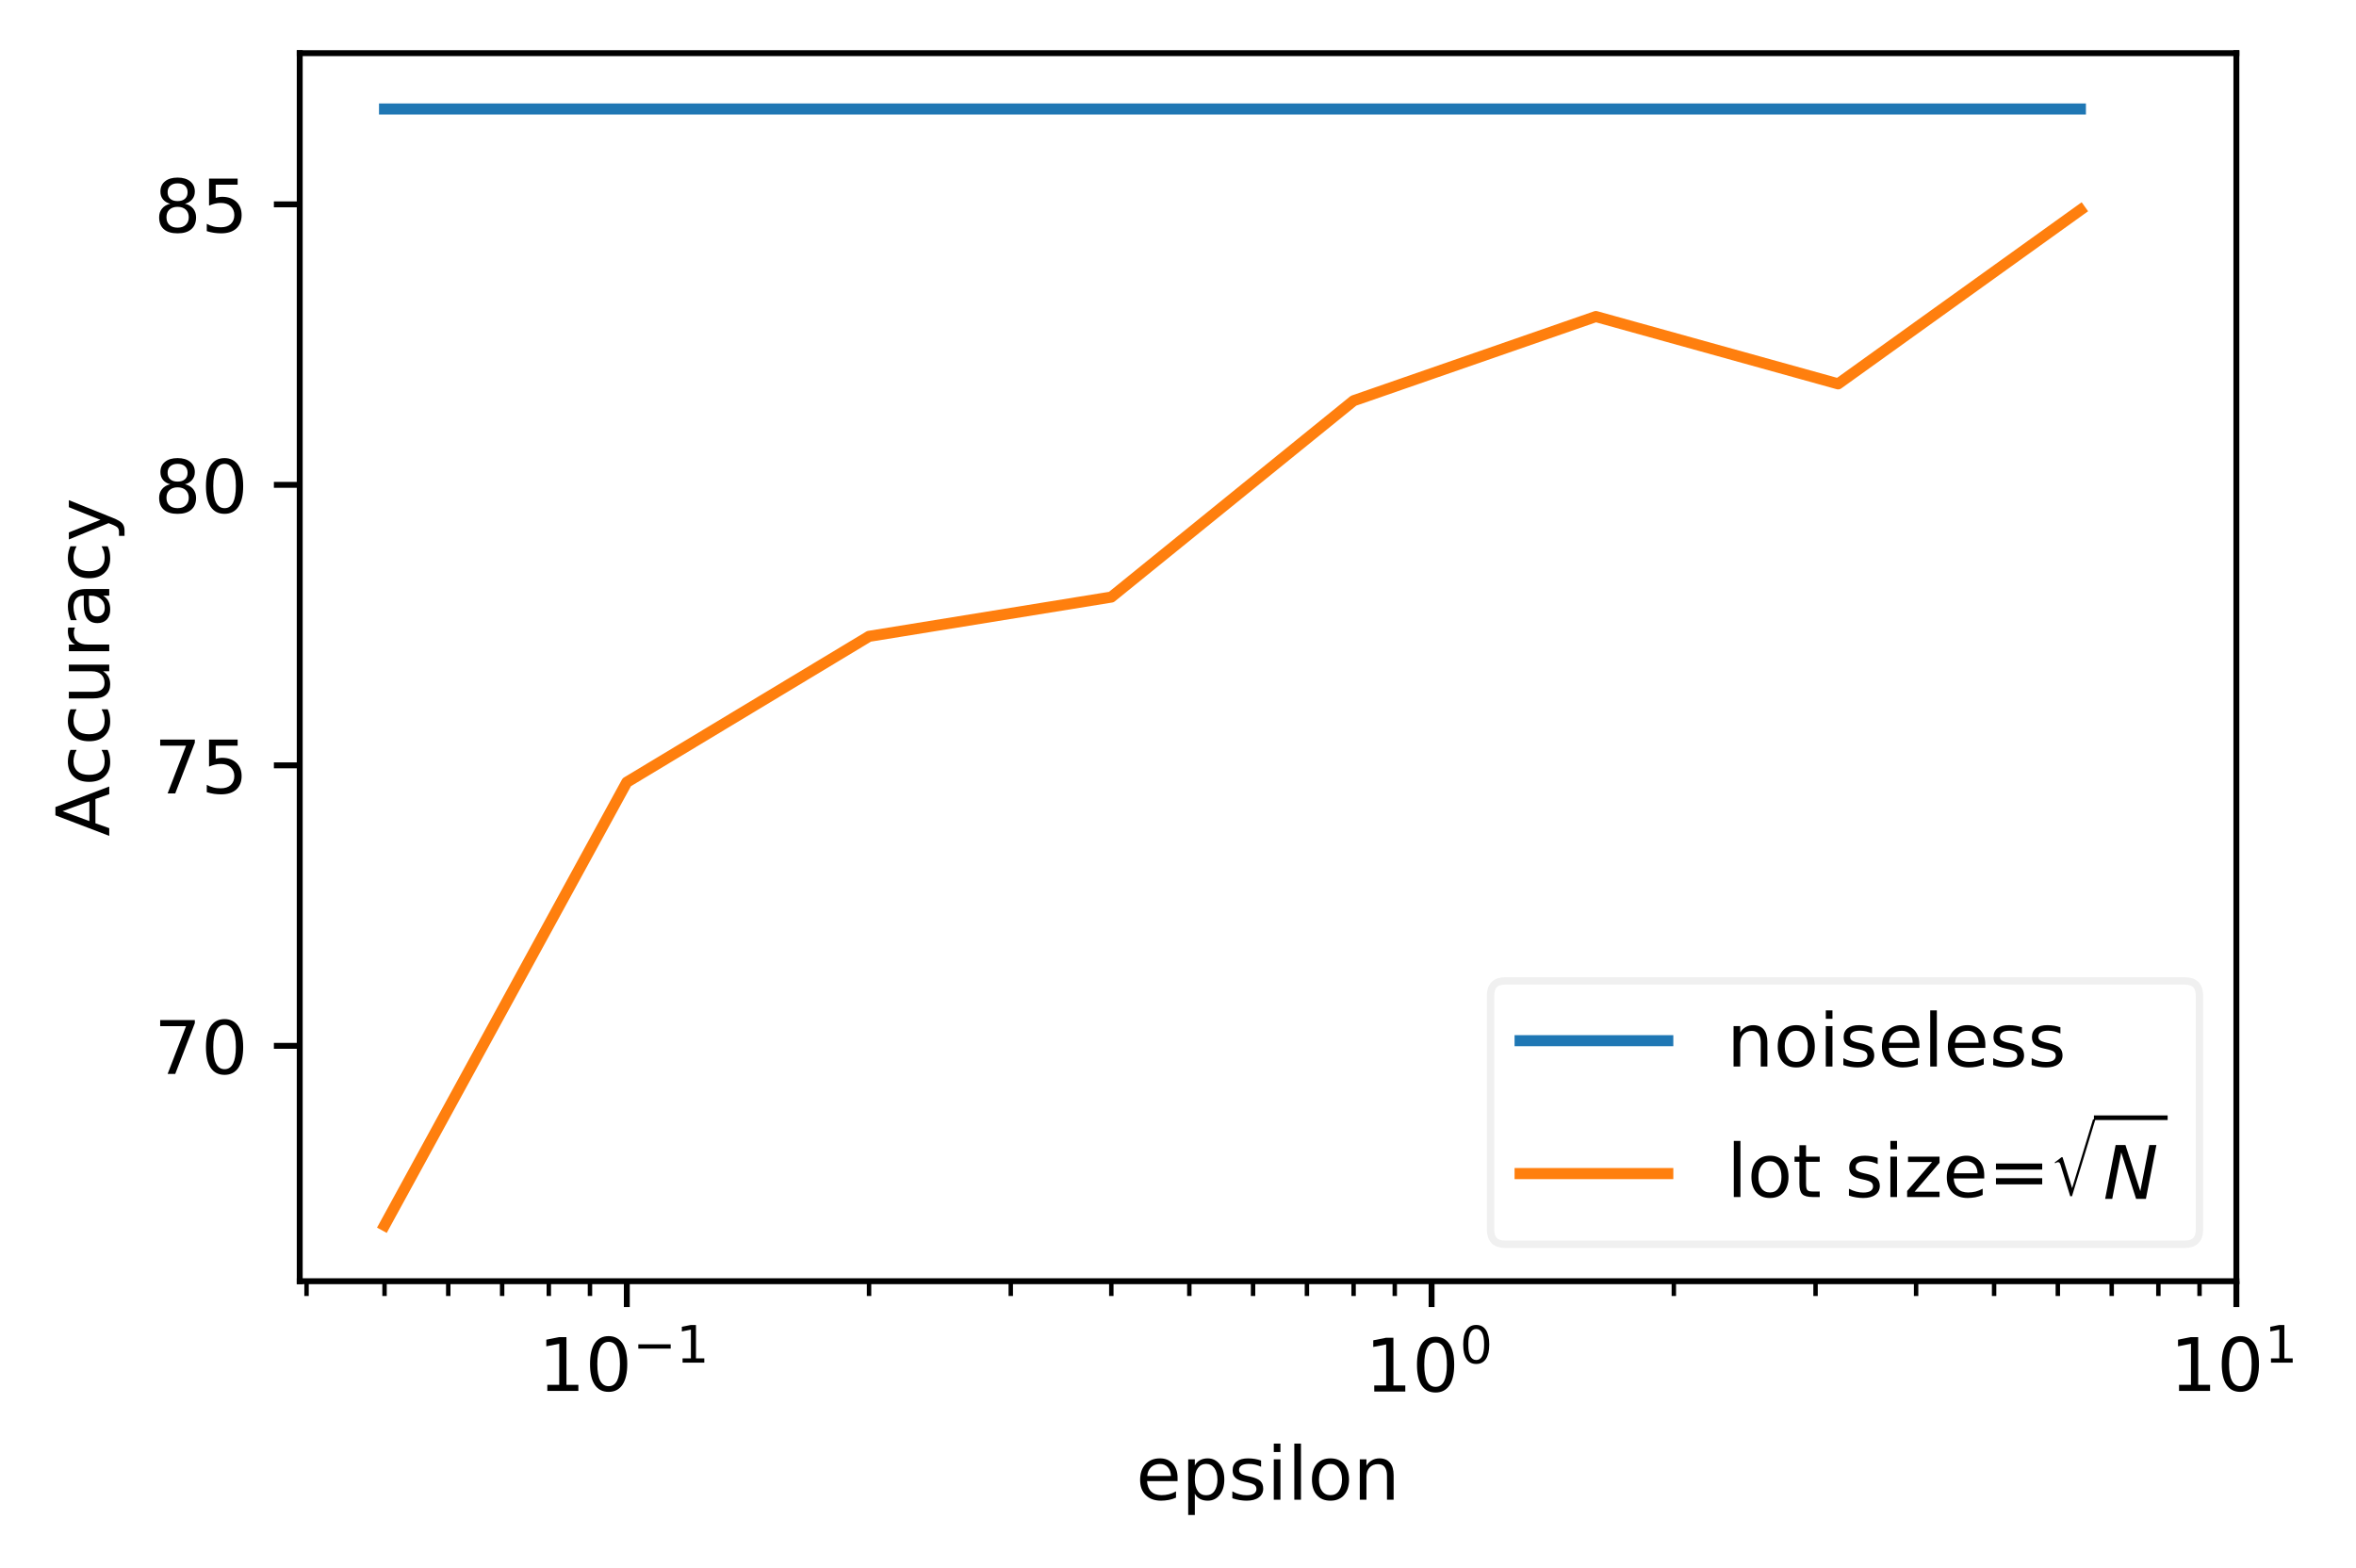 <?xml version="1.0" encoding="UTF-8" standalone="no"?>
<svg
   xmlns:dc="http://purl.org/dc/elements/1.1/"
   xmlns:cc="http://creativecommons.org/ns#"
   xmlns:rdf="http://www.w3.org/1999/02/22-rdf-syntax-ns#"
   xmlns:svg="http://www.w3.org/2000/svg"
   xmlns="http://www.w3.org/2000/svg"
   xmlns:xlink="http://www.w3.org/1999/xlink"
   id="svg332"
   version="1.2"
   viewBox="0 0 319.051 212.392"
   height="212.392pt"
   width="319.051pt">
  <rect x="0" y="0" width="319.051" height="212.392" fill="#333333" stroke="none"/>
  <defs
     id="defs85">
    <g
       id="g77">
      <symbol
         id="glyph0-0"
         overflow="visible">
        <path
           id="path2"
           d="M 1.238 -0.828 L 2.852 -0.828 L 2.852 -6.391 L 1.102 -6.039 L 1.102 -6.941 L 2.84 -7.289 L 3.828 -7.289 L 3.828 -0.828 L 5.441 -0.828 L 5.441 0 L 1.238 0 L 1.238 -0.828 "
           style="stroke:none;" />
      </symbol>
      <symbol
         id="glyph0-1"
         overflow="visible">
        <path
           id="path5"
           d="M 3.18 -6.641 C 2.672 -6.641 2.289 -6.391 2.031 -5.891 C 1.77 -5.391 1.648 -4.641 1.648 -3.641 C 1.648 -2.641 1.77 -1.891 2.031 -1.391 C 2.289 -0.891 2.672 -0.641 3.18 -0.641 C 3.691 -0.641 4.07 -0.891 4.328 -1.391 C 4.578 -1.891 4.711 -2.641 4.711 -3.641 C 4.711 -4.641 4.578 -5.391 4.328 -5.891 C 4.07 -6.391 3.691 -6.641 3.18 -6.641 M 3.18 -7.422 C 3.988 -7.422 4.609 -7.09 5.051 -6.449 C 5.48 -5.801 5.699 -4.859 5.699 -3.641 C 5.699 -2.41 5.48 -1.469 5.051 -0.828 C 4.609 -0.191 3.988 0.129 3.18 0.129 C 2.359 0.129 1.73 -0.191 1.301 -0.828 C 0.871 -1.469 0.66 -2.41 0.66 -3.641 C 0.66 -4.859 0.871 -5.801 1.301 -6.449 C 1.73 -7.09 2.359 -7.422 3.18 -7.422 "
           style="stroke:none;" />
      </symbol>
      <symbol
         id="glyph0-2"
         overflow="visible">
        <path
           id="path8"
           d="M 5.621 -2.961 L 5.621 -2.52 L 1.488 -2.52 C 1.531 -1.898 1.711 -1.422 2.051 -1.102 C 2.379 -0.781 2.84 -0.621 3.441 -0.621 C 3.781 -0.621 4.121 -0.66 4.441 -0.738 C 4.762 -0.82 5.09 -0.949 5.41 -1.129 L 5.41 -0.281 C 5.09 -0.141 4.762 -0.031 4.422 0.031 C 4.078 0.09 3.73 0.129 3.391 0.129 C 2.512 0.129 1.82 -0.121 1.309 -0.621 C 0.801 -1.121 0.551 -1.809 0.551 -2.68 C 0.551 -3.57 0.789 -4.281 1.27 -4.809 C 1.75 -5.328 2.41 -5.602 3.23 -5.602 C 3.969 -5.602 4.551 -5.359 4.98 -4.891 C 5.398 -4.41 5.621 -3.77 5.621 -2.961 M 4.719 -3.219 C 4.711 -3.711 4.57 -4.102 4.309 -4.398 C 4.039 -4.691 3.68 -4.84 3.238 -4.84 C 2.738 -4.84 2.34 -4.691 2.039 -4.41 C 1.738 -4.129 1.559 -3.73 1.52 -3.219 L 4.719 -3.219 "
           style="stroke:none;" />
      </symbol>
      <symbol
         id="glyph0-3"
         overflow="visible">
        <path
           id="path11"
           d="M 1.809 -0.82 L 1.809 2.07 L 0.91 2.07 L 0.91 -5.469 L 1.809 -5.469 L 1.809 -4.641 C 1.988 -4.961 2.23 -5.199 2.52 -5.359 C 2.809 -5.52 3.16 -5.602 3.559 -5.602 C 4.219 -5.602 4.762 -5.328 5.18 -4.809 C 5.59 -4.281 5.801 -3.59 5.801 -2.73 C 5.801 -1.871 5.59 -1.172 5.18 -0.648 C 4.762 -0.129 4.219 0.129 3.559 0.129 C 3.16 0.129 2.809 0.051 2.52 -0.102 C 2.23 -0.25 1.988 -0.488 1.809 -0.82 M 4.871 -2.73 C 4.871 -3.391 4.73 -3.898 4.461 -4.281 C 4.18 -4.66 3.809 -4.852 3.34 -4.852 C 2.859 -4.852 2.488 -4.66 2.219 -4.281 C 1.941 -3.898 1.809 -3.391 1.809 -2.73 C 1.809 -2.07 1.941 -1.551 2.219 -1.172 C 2.488 -0.789 2.859 -0.609 3.34 -0.609 C 3.809 -0.609 4.18 -0.789 4.461 -1.172 C 4.73 -1.551 4.871 -2.07 4.871 -2.73 "
           style="stroke:none;" />
      </symbol>
      <symbol
         id="glyph0-4"
         overflow="visible">
        <path
           id="path14"
           d="M 4.43 -5.309 L 4.43 -4.461 C 4.172 -4.578 3.91 -4.68 3.641 -4.75 C 3.359 -4.809 3.078 -4.852 2.789 -4.852 C 2.34 -4.852 2 -4.781 1.781 -4.641 C 1.559 -4.5 1.449 -4.301 1.449 -4.031 C 1.449 -3.82 1.531 -3.66 1.691 -3.539 C 1.852 -3.422 2.172 -3.301 2.648 -3.199 L 2.961 -3.129 C 3.602 -2.988 4.051 -2.789 4.32 -2.551 C 4.578 -2.301 4.719 -1.949 4.719 -1.512 C 4.719 -1 4.52 -0.602 4.121 -0.309 C 3.719 -0.012 3.16 0.129 2.461 0.129 C 2.16 0.129 1.859 0.102 1.539 0.051 C 1.219 0 0.891 -0.078 0.539 -0.199 L 0.539 -1.129 C 0.871 -0.949 1.199 -0.82 1.52 -0.738 C 1.84 -0.648 2.16 -0.609 2.48 -0.609 C 2.898 -0.609 3.23 -0.68 3.461 -0.82 C 3.68 -0.961 3.801 -1.172 3.801 -1.441 C 3.801 -1.68 3.711 -1.871 3.551 -2 C 3.391 -2.129 3.031 -2.262 2.469 -2.379 L 2.16 -2.449 C 1.602 -2.57 1.191 -2.75 0.949 -2.988 C 0.699 -3.23 0.578 -3.559 0.578 -3.988 C 0.578 -4.5 0.762 -4.898 1.121 -5.18 C 1.48 -5.461 2 -5.602 2.68 -5.602 C 3.012 -5.602 3.32 -5.57 3.621 -5.52 C 3.91 -5.469 4.18 -5.398 4.43 -5.309 "
           style="stroke:none;" />
      </symbol>
      <symbol
         id="glyph0-5"
         overflow="visible">
        <path
           id="path17"
           d="M 0.941 -5.469 L 1.84 -5.469 L 1.84 0 L 0.941 0 L 0.941 -5.469 M 0.941 -7.602 L 1.84 -7.602 L 1.84 -6.461 L 0.941 -6.461 L 0.941 -7.602 "
           style="stroke:none;" />
      </symbol>
      <symbol
         id="glyph0-6"
         overflow="visible">
        <path
           id="path20"
           d="M 0.941 -7.602 L 1.84 -7.602 L 1.84 0 L 0.941 0 L 0.941 -7.602 "
           style="stroke:none;" />
      </symbol>
      <symbol
         id="glyph0-7"
         overflow="visible">
        <path
           id="path23"
           d="M 3.059 -4.84 C 2.578 -4.84 2.199 -4.648 1.922 -4.27 C 1.641 -3.891 1.5 -3.379 1.5 -2.73 C 1.5 -2.07 1.629 -1.559 1.91 -1.18 C 2.191 -0.801 2.57 -0.621 3.059 -0.621 C 3.539 -0.621 3.922 -0.801 4.199 -1.18 C 4.48 -1.559 4.621 -2.07 4.621 -2.73 C 4.621 -3.371 4.48 -3.891 4.199 -4.27 C 3.922 -4.648 3.539 -4.84 3.059 -4.84 M 3.059 -5.602 C 3.84 -5.602 4.449 -5.34 4.898 -4.84 C 5.34 -4.328 5.57 -3.629 5.57 -2.73 C 5.57 -1.828 5.34 -1.129 4.898 -0.629 C 4.449 -0.121 3.84 0.129 3.059 0.129 C 2.27 0.129 1.648 -0.121 1.211 -0.629 C 0.77 -1.129 0.551 -1.828 0.551 -2.73 C 0.551 -3.629 0.77 -4.328 1.211 -4.84 C 1.648 -5.34 2.27 -5.602 3.059 -5.602 "
           style="stroke:none;" />
      </symbol>
      <symbol
         id="glyph0-8"
         overflow="visible">
        <path
           id="path26"
           d="M 5.488 -3.301 L 5.488 0 L 4.59 0 L 4.59 -3.27 C 4.59 -3.789 4.48 -4.172 4.281 -4.43 C 4.078 -4.691 3.781 -4.82 3.379 -4.82 C 2.891 -4.82 2.512 -4.66 2.23 -4.352 C 1.949 -4.039 1.809 -3.621 1.809 -3.09 L 1.809 0 L 0.91 0 L 0.91 -5.469 L 1.809 -5.469 L 1.809 -4.621 C 2.02 -4.941 2.27 -5.191 2.57 -5.352 C 2.859 -5.512 3.199 -5.602 3.578 -5.602 C 4.199 -5.602 4.68 -5.398 5 -5.012 C 5.32 -4.621 5.488 -4.051 5.488 -3.301 "
           style="stroke:none;" />
      </symbol>
      <symbol
         id="glyph0-9"
         overflow="visible">
        <path
           id="path29"
           d="M 0.82 -7.289 L 5.512 -7.289 L 5.512 -6.871 L 2.859 0 L 1.828 0 L 4.32 -6.461 L 0.82 -6.461 L 0.82 -7.289 "
           style="stroke:none;" />
      </symbol>
      <symbol
         id="glyph0-10"
         overflow="visible">
        <path
           id="path32"
           d="M 1.078 -7.289 L 4.949 -7.289 L 4.949 -6.461 L 1.98 -6.461 L 1.98 -4.672 C 2.121 -4.719 2.27 -4.762 2.41 -4.781 C 2.551 -4.801 2.699 -4.82 2.84 -4.82 C 3.648 -4.82 4.289 -4.59 4.77 -4.148 C 5.25 -3.699 5.488 -3.102 5.488 -2.34 C 5.488 -1.551 5.238 -0.941 4.75 -0.512 C 4.262 -0.078 3.57 0.129 2.691 0.129 C 2.379 0.129 2.07 0.102 1.75 0.059 C 1.43 0.012 1.109 -0.059 0.77 -0.172 L 0.77 -1.16 C 1.059 -1 1.359 -0.879 1.68 -0.801 C 1.988 -0.719 2.32 -0.691 2.672 -0.691 C 3.23 -0.691 3.68 -0.828 4.012 -1.129 C 4.328 -1.43 4.5 -1.828 4.5 -2.34 C 4.5 -2.84 4.328 -3.238 4.012 -3.539 C 3.68 -3.84 3.23 -3.988 2.672 -3.988 C 2.41 -3.988 2.141 -3.961 1.879 -3.898 C 1.621 -3.84 1.352 -3.75 1.078 -3.629 L 1.078 -7.289 "
           style="stroke:none;" />
      </symbol>
      <symbol
         id="glyph0-11"
         overflow="visible">
        <path
           id="path35"
           d="M 3.18 -3.461 C 2.711 -3.461 2.34 -3.328 2.07 -3.078 C 1.801 -2.828 1.672 -2.488 1.672 -2.051 C 1.672 -1.609 1.801 -1.262 2.07 -1.012 C 2.34 -0.762 2.711 -0.641 3.18 -0.641 C 3.641 -0.641 4.012 -0.762 4.281 -1.02 C 4.551 -1.27 4.691 -1.609 4.691 -2.051 C 4.691 -2.488 4.551 -2.828 4.289 -3.078 C 4.02 -3.328 3.648 -3.461 3.18 -3.461 M 2.191 -3.879 C 1.77 -3.98 1.441 -4.18 1.199 -4.469 C 0.961 -4.762 0.852 -5.109 0.852 -5.531 C 0.852 -6.109 1.051 -6.57 1.469 -6.91 C 1.879 -7.25 2.449 -7.422 3.18 -7.422 C 3.898 -7.422 4.469 -7.25 4.891 -6.91 C 5.301 -6.57 5.512 -6.109 5.512 -5.531 C 5.512 -5.109 5.391 -4.762 5.148 -4.469 C 4.91 -4.18 4.59 -3.98 4.172 -3.879 C 4.641 -3.77 5.012 -3.551 5.281 -3.23 C 5.539 -2.91 5.68 -2.512 5.68 -2.051 C 5.68 -1.34 5.461 -0.801 5.031 -0.43 C 4.59 -0.051 3.98 0.129 3.18 0.129 C 2.371 0.129 1.75 -0.051 1.32 -0.43 C 0.891 -0.801 0.68 -1.34 0.68 -2.051 C 0.68 -2.512 0.809 -2.91 1.078 -3.23 C 1.34 -3.551 1.711 -3.77 2.191 -3.879 M 1.828 -5.441 C 1.828 -5.059 1.941 -4.762 2.18 -4.551 C 2.422 -4.34 2.75 -4.238 3.18 -4.238 C 3.602 -4.238 3.93 -4.34 4.172 -4.551 C 4.41 -4.762 4.531 -5.059 4.531 -5.441 C 4.531 -5.82 4.41 -6.109 4.172 -6.32 C 3.93 -6.531 3.602 -6.641 3.18 -6.641 C 2.75 -6.641 2.422 -6.531 2.18 -6.32 C 1.941 -6.109 1.828 -5.82 1.828 -5.441 "
           style="stroke:none;" />
      </symbol>
      <symbol
         id="glyph0-12"
         overflow="visible">
        <path
           id="path38"
           d="M 1.828 -7.02 L 1.828 -5.469 L 3.68 -5.469 L 3.68 -4.77 L 1.828 -4.77 L 1.828 -1.801 C 1.828 -1.352 1.891 -1.059 2.012 -0.941 C 2.129 -0.809 2.379 -0.75 2.762 -0.75 L 3.68 -0.75 L 3.68 0 L 2.762 0 C 2.059 0 1.578 -0.129 1.32 -0.391 C 1.059 -0.648 0.93 -1.121 0.93 -1.801 L 0.93 -4.77 L 0.27 -4.77 L 0.27 -5.469 L 0.93 -5.469 L 0.93 -7.02 L 1.828 -7.02 "
           style="stroke:none;" />
      </symbol>
      <symbol
         id="glyph0-13"
         overflow="visible">
        <path
           id="path41"
           d=""
           style="stroke:none;" />
      </symbol>
      <symbol
         id="glyph0-14"
         overflow="visible">
        <path
           id="path44"
           d="M 0.551 -5.469 L 4.82 -5.469 L 4.82 -4.648 L 1.441 -0.719 L 4.82 -0.719 L 4.82 0 L 0.43 0 L 0.43 -0.82 L 3.809 -4.75 L 0.551 -4.75 L 0.551 -5.469 "
           style="stroke:none;" />
      </symbol>
      <symbol
         id="glyph0-15"
         overflow="visible">
        <path
           id="path47"
           d="M 1.059 -4.539 L 7.32 -4.539 L 7.32 -3.719 L 1.059 -3.719 L 1.059 -4.539 M 1.059 -2.551 L 7.32 -2.551 L 7.32 -1.719 L 1.059 -1.719 L 1.059 -2.551 "
           style="stroke:none;" />
      </symbol>
      <symbol
         id="glyph1-0"
         overflow="visible">
        <path
           id="path50"
           d="M 0.867 -0.582 L 1.996 -0.582 L 1.996 -4.473 L 0.77 -4.227 L 0.77 -4.859 L 1.988 -5.102 L 2.68 -5.102 L 2.68 -0.582 L 3.809 -0.582 L 3.809 0 L 0.867 0 L 0.867 -0.582 "
           style="stroke:none;" />
      </symbol>
      <symbol
         id="glyph1-1"
         overflow="visible">
        <path
           id="path53"
           d="M 2.227 -4.648 C 1.867 -4.648 1.602 -4.473 1.422 -4.121 C 1.238 -3.773 1.156 -3.246 1.156 -2.547 C 1.156 -1.848 1.238 -1.324 1.422 -0.973 C 1.602 -0.621 1.867 -0.449 2.227 -0.449 C 2.582 -0.449 2.848 -0.621 3.031 -0.973 C 3.207 -1.324 3.297 -1.848 3.297 -2.547 C 3.297 -3.246 3.207 -3.773 3.031 -4.121 C 2.848 -4.473 2.582 -4.648 2.227 -4.648 M 2.227 -5.195 C 2.793 -5.195 3.227 -4.965 3.535 -4.516 C 3.836 -4.059 3.988 -3.402 3.988 -2.547 C 3.988 -1.688 3.836 -1.027 3.535 -0.582 C 3.227 -0.133 2.793 0.09 2.227 0.09 C 1.652 0.09 1.211 -0.133 0.91 -0.582 C 0.609 -1.027 0.461 -1.688 0.461 -2.547 C 0.461 -3.402 0.609 -4.059 0.91 -4.516 C 1.211 -4.965 1.652 -5.195 2.227 -5.195 "
           style="stroke:none;" />
      </symbol>
      <symbol
         id="glyph2-0"
         overflow="visible">
        <path
           id="path56"
           d="M -6.32 -3.422 L -2.691 -2.078 L -2.691 -4.762 L -6.32 -3.422 M -7.289 -2.859 L -7.289 -3.98 L 0 -6.762 L 0 -5.73 L -1.871 -5.07 L -1.871 -1.781 L 0 -1.121 L 0 -0.078 L -7.289 -2.859 "
           style="stroke:none;" />
      </symbol>
      <symbol
         id="glyph2-1"
         overflow="visible">
        <path
           id="path59"
           d="M -5.262 -4.879 L -4.422 -4.879 C -4.559 -4.621 -4.66 -4.371 -4.73 -4.109 C -4.801 -3.852 -4.84 -3.602 -4.84 -3.34 C -4.84 -2.762 -4.648 -2.301 -4.281 -1.98 C -3.91 -1.66 -3.391 -1.5 -2.73 -1.5 C -2.059 -1.5 -1.539 -1.66 -1.172 -1.98 C -0.801 -2.301 -0.621 -2.762 -0.621 -3.34 C -0.621 -3.602 -0.648 -3.852 -0.719 -4.109 C -0.789 -4.371 -0.898 -4.621 -1.039 -4.879 L -0.211 -4.879 C -0.09 -4.621 0 -4.359 0.051 -4.102 C 0.102 -3.828 0.129 -3.539 0.129 -3.238 C 0.129 -2.422 -0.121 -1.762 -0.641 -1.281 C -1.148 -0.789 -1.852 -0.551 -2.73 -0.551 C -3.621 -0.551 -4.32 -0.789 -4.828 -1.281 C -5.34 -1.77 -5.602 -2.441 -5.602 -3.301 C -5.602 -3.578 -5.57 -3.852 -5.512 -4.109 C -5.449 -4.371 -5.371 -4.629 -5.262 -4.879 "
           style="stroke:none;" />
      </symbol>
      <symbol
         id="glyph2-2"
         overflow="visible">
        <path
           id="path62"
           d="M -2.16 -0.852 L -5.469 -0.852 L -5.469 -1.75 L -2.191 -1.75 C -1.672 -1.75 -1.289 -1.852 -1.031 -2.051 C -0.77 -2.25 -0.641 -2.551 -0.641 -2.961 C -0.641 -3.441 -0.789 -3.828 -1.102 -4.109 C -1.41 -4.391 -1.828 -4.531 -2.371 -4.531 L -5.469 -4.531 L -5.469 -5.43 L 0 -5.43 L 0 -4.531 L -0.84 -4.531 C -0.5 -4.309 -0.262 -4.051 -0.102 -3.77 C 0.051 -3.48 0.129 -3.148 0.129 -2.77 C 0.129 -2.141 -0.059 -1.66 -0.449 -1.34 C -0.828 -1.012 -1.398 -0.852 -2.16 -0.852 M -5.602 -3.109 L -5.602 -3.109 "
           style="stroke:none;" />
      </symbol>
      <symbol
         id="glyph2-3"
         overflow="visible">
        <path
           id="path65"
           d="M -4.629 -4.109 C -4.691 -4.012 -4.73 -3.898 -4.762 -3.781 C -4.781 -3.66 -4.801 -3.531 -4.801 -3.391 C -4.801 -2.879 -4.629 -2.488 -4.301 -2.219 C -3.969 -1.941 -3.5 -1.809 -2.879 -1.809 L 0 -1.809 L 0 -0.91 L -5.469 -0.91 L -5.469 -1.809 L -4.621 -1.809 C -4.949 -1.988 -5.199 -2.238 -5.359 -2.539 C -5.52 -2.84 -5.602 -3.211 -5.602 -3.648 C -5.602 -3.711 -5.59 -3.781 -5.59 -3.859 C -5.578 -3.93 -5.57 -4.012 -5.551 -4.109 L -4.629 -4.109 "
           style="stroke:none;" />
      </symbol>
      <symbol
         id="glyph2-4"
         overflow="visible">
        <path
           id="path68"
           d="M -2.75 -3.43 C -2.75 -2.699 -2.66 -2.199 -2.5 -1.922 C -2.328 -1.641 -2.051 -1.5 -1.648 -1.5 C -1.328 -1.5 -1.07 -1.602 -0.891 -1.809 C -0.699 -2.02 -0.609 -2.309 -0.609 -2.672 C -0.609 -3.172 -0.781 -3.57 -1.141 -3.871 C -1.488 -4.172 -1.961 -4.32 -2.551 -4.32 L -2.75 -4.32 L -2.75 -3.43 M -3.121 -5.219 L 0 -5.219 L 0 -4.32 L -0.828 -4.32 C -0.488 -4.109 -0.25 -3.852 -0.102 -3.551 C 0.051 -3.25 0.129 -2.871 0.129 -2.43 C 0.129 -1.871 -0.02 -1.422 -0.328 -1.09 C -0.641 -0.762 -1.059 -0.602 -1.59 -0.602 C -2.199 -0.602 -2.66 -0.801 -2.98 -1.219 C -3.289 -1.629 -3.449 -2.238 -3.449 -3.059 L -3.449 -4.32 L -3.539 -4.32 C -3.949 -4.32 -4.27 -4.18 -4.5 -3.91 C -4.719 -3.641 -4.84 -3.262 -4.84 -2.77 C -4.84 -2.449 -4.801 -2.148 -4.719 -1.852 C -4.641 -1.551 -4.531 -1.27 -4.391 -1 L -5.219 -1 C -5.34 -1.32 -5.441 -1.641 -5.5 -1.949 C -5.559 -2.262 -5.602 -2.559 -5.602 -2.859 C -5.602 -3.648 -5.391 -4.238 -4.98 -4.629 C -4.57 -5.02 -3.949 -5.219 -3.121 -5.219 "
           style="stroke:none;" />
      </symbol>
      <symbol
         id="glyph2-5"
         overflow="visible">
        <path
           id="path71"
           d="M 0.5 -3.219 C 1.141 -2.961 1.57 -2.711 1.77 -2.469 C 1.969 -2.23 2.07 -1.91 2.07 -1.512 L 2.07 -0.789 L 1.32 -0.789 L 1.32 -1.32 C 1.32 -1.559 1.262 -1.75 1.141 -1.891 C 1.02 -2.031 0.75 -2.18 0.309 -2.352 L -0.09 -2.512 L -5.469 -0.301 L -5.469 -1.25 L -1.191 -2.961 L -5.469 -4.672 L -5.469 -5.621 L 0.5 -3.219 "
           style="stroke:none;" />
      </symbol>
      <symbol
         id="glyph3-0"
         overflow="visible">
        <path
           id="path74"
           d="M 1.691 -7.289 L 3.02 -7.289 L 5.031 -1.039 L 6.25 -7.289 L 7.211 -7.289 L 5.789 0 L 4.461 0 L 2.449 -6.289 L 1.23 0 L 0.27 0 L 1.691 -7.289 "
           style="stroke:none;" />
      </symbol>
    </g>
    <clipPath
       id="clip1">
      <path
         id="path79"
         d="M 0 0 L 319.051 0 L 319.051 212.391 L 0 212.391 Z M 0 0 " />
    </clipPath>
    <clipPath
       id="clip2">
      <path
         id="path82"
         d="M 278 151.516 L 284 151.516 L 284 162.402 L 278 162.402 Z M 278 151.516 " />
    </clipPath>
  </defs>
  <g
     id="surface1">
    <g
       id="g89"
       clip-rule="nonzero"
       clip-path="url(#clip1)">
      <path
         id="path87"
         d="M 0 212.391 L 319.051 212.391 L 319.051 0 L 0 0 Z M 0 212.391 "
         style=" stroke:none;fill-rule:nonzero;fill:rgb(100%,100%,100%);fill-opacity:1;" />
    </g>
    <path
       id="path91"
       d="M 40.59 173.52 L 302.852 173.52 L 302.852 7.199 L 40.59 7.199 Z M 40.59 173.52 "
       style=" stroke:none;fill-rule:nonzero;fill:rgb(100%,100%,100%);fill-opacity:1;" />
    <path
       id="path93"
       transform="matrix(1,0,0,-1,0,212.392)"
       d="M 84.883 38.872 L 84.883 35.372 "
       style="fill:none;stroke-width:0.8;stroke-linecap:butt;stroke-linejoin:round;stroke:rgb(0%,0%,0%);stroke-opacity:1;stroke-miterlimit:10;" />
    <g
       id="g97"
       style="fill:rgb(0%,0%,0%);fill-opacity:1;">
      <use
         id="use95"
         y="188.378"
         x="72.881"
         xlink:href="#glyph0-0" />
    </g>
    <g
       id="g101"
       style="fill:rgb(0%,0%,0%);fill-opacity:1;">
      <use
         id="use99"
         y="188.378"
         x="79.243"
         xlink:href="#glyph0-1" />
    </g>
    <g
       id="g105"
       style="fill:rgb(0%,0%,0%);fill-opacity:1;">
      <use
         id="use103"
         y="184.55"
         x="91.567"
         xlink:href="#glyph1-0" />
    </g>
    <path
       id="path107"
       d="M 86.441 182.066 L 90.824 182.066 L 90.824 182.645 L 86.441 182.645 L 86.441 182.066 "
       style=" stroke:none;fill-rule:nonzero;fill:rgb(0%,0%,0%);fill-opacity:1;" />
    <path
       id="path109"
       transform="matrix(1,0,0,-1,0,212.392)"
       d="M 193.867 38.872 L 193.867 35.372 "
       style="fill:none;stroke-width:0.8;stroke-linecap:butt;stroke-linejoin:round;stroke:rgb(0%,0%,0%);stroke-opacity:1;stroke-miterlimit:10;" />
    <g
       id="g113"
       style="fill:rgb(0%,0%,0%);fill-opacity:1;">
      <use
         id="use111"
         y="188.465"
         x="184.866"
         xlink:href="#glyph0-0" />
    </g>
    <g
       id="g117"
       style="fill:rgb(0%,0%,0%);fill-opacity:1;">
      <use
         id="use115"
         y="188.465"
         x="191.228"
         xlink:href="#glyph0-1" />
    </g>
    <g
       id="g121"
       style="fill:rgb(0%,0%,0%);fill-opacity:1;">
      <use
         id="use119"
         y="184.637"
         x="197.686"
         xlink:href="#glyph1-1" />
    </g>
    <path
       id="path123"
       transform="matrix(1,0,0,-1,0,212.392)"
       d="M 302.852 38.872 L 302.852 35.372 "
       style="fill:none;stroke-width:0.8;stroke-linecap:butt;stroke-linejoin:round;stroke:rgb(0%,0%,0%);stroke-opacity:1;stroke-miterlimit:10;" />
    <g
       id="g127"
       style="fill:rgb(0%,0%,0%);fill-opacity:1;">
      <use
         id="use125"
         y="188.378"
         x="293.851"
         xlink:href="#glyph0-0" />
    </g>
    <g
       id="g131"
       style="fill:rgb(0%,0%,0%);fill-opacity:1;">
      <use
         id="use129"
         y="188.378"
         x="300.213"
         xlink:href="#glyph0-1" />
    </g>
    <g
       id="g135"
       style="fill:rgb(0%,0%,0%);fill-opacity:1;">
      <use
         id="use133"
         y="184.55"
         x="306.671"
         xlink:href="#glyph1-0" />
    </g>
    <path
       id="path137"
       transform="matrix(1,0,0,-1,0,212.392)"
       d="M 41.512 38.872 L 41.512 36.872 "
       style="fill:none;stroke-width:0.6;stroke-linecap:butt;stroke-linejoin:round;stroke:rgb(0%,0%,0%);stroke-opacity:1;stroke-miterlimit:10;" />
    <path
       id="path139"
       transform="matrix(1,0,0,-1,0,212.392)"
       d="M 52.074 38.872 L 52.074 36.872 "
       style="fill:none;stroke-width:0.6;stroke-linecap:butt;stroke-linejoin:round;stroke:rgb(0%,0%,0%);stroke-opacity:1;stroke-miterlimit:10;" />
    <path
       id="path141"
       transform="matrix(1,0,0,-1,0,212.392)"
       d="M 60.703 38.872 L 60.703 36.872 "
       style="fill:none;stroke-width:0.6;stroke-linecap:butt;stroke-linejoin:round;stroke:rgb(0%,0%,0%);stroke-opacity:1;stroke-miterlimit:10;" />
    <path
       id="path143"
       transform="matrix(1,0,0,-1,0,212.392)"
       d="M 68 38.872 L 68 36.872 "
       style="fill:none;stroke-width:0.6;stroke-linecap:butt;stroke-linejoin:round;stroke:rgb(0%,0%,0%);stroke-opacity:1;stroke-miterlimit:10;" />
    <path
       id="path145"
       transform="matrix(1,0,0,-1,0,212.392)"
       d="M 74.32 38.872 L 74.32 36.872 "
       style="fill:none;stroke-width:0.6;stroke-linecap:butt;stroke-linejoin:round;stroke:rgb(0%,0%,0%);stroke-opacity:1;stroke-miterlimit:10;" />
    <path
       id="path147"
       transform="matrix(1,0,0,-1,0,212.392)"
       d="M 79.895 38.872 L 79.895 36.872 "
       style="fill:none;stroke-width:0.6;stroke-linecap:butt;stroke-linejoin:round;stroke:rgb(0%,0%,0%);stroke-opacity:1;stroke-miterlimit:10;" />
    <path
       id="path149"
       transform="matrix(1,0,0,-1,0,212.392)"
       d="M 117.688 38.872 L 117.688 36.872 "
       style="fill:none;stroke-width:0.6;stroke-linecap:butt;stroke-linejoin:round;stroke:rgb(0%,0%,0%);stroke-opacity:1;stroke-miterlimit:10;" />
    <path
       id="path151"
       transform="matrix(1,0,0,-1,0,212.392)"
       d="M 136.879 38.872 L 136.879 36.872 "
       style="fill:none;stroke-width:0.6;stroke-linecap:butt;stroke-linejoin:round;stroke:rgb(0%,0%,0%);stroke-opacity:1;stroke-miterlimit:10;" />
    <path
       id="path153"
       transform="matrix(1,0,0,-1,0,212.392)"
       d="M 150.496 38.872 L 150.496 36.872 "
       style="fill:none;stroke-width:0.6;stroke-linecap:butt;stroke-linejoin:round;stroke:rgb(0%,0%,0%);stroke-opacity:1;stroke-miterlimit:10;" />
    <path
       id="path155"
       transform="matrix(1,0,0,-1,0,212.392)"
       d="M 161.059 38.872 L 161.059 36.872 "
       style="fill:none;stroke-width:0.6;stroke-linecap:butt;stroke-linejoin:round;stroke:rgb(0%,0%,0%);stroke-opacity:1;stroke-miterlimit:10;" />
    <path
       id="path157"
       transform="matrix(1,0,0,-1,0,212.392)"
       d="M 169.688 38.872 L 169.688 36.872 "
       style="fill:none;stroke-width:0.6;stroke-linecap:butt;stroke-linejoin:round;stroke:rgb(0%,0%,0%);stroke-opacity:1;stroke-miterlimit:10;" />
    <path
       id="path159"
       transform="matrix(1,0,0,-1,0,212.392)"
       d="M 176.984 38.872 L 176.984 36.872 "
       style="fill:none;stroke-width:0.6;stroke-linecap:butt;stroke-linejoin:round;stroke:rgb(0%,0%,0%);stroke-opacity:1;stroke-miterlimit:10;" />
    <path
       id="path161"
       transform="matrix(1,0,0,-1,0,212.392)"
       d="M 183.305 38.872 L 183.305 36.872 "
       style="fill:none;stroke-width:0.6;stroke-linecap:butt;stroke-linejoin:round;stroke:rgb(0%,0%,0%);stroke-opacity:1;stroke-miterlimit:10;" />
    <path
       id="path163"
       transform="matrix(1,0,0,-1,0,212.392)"
       d="M 188.879 38.872 L 188.879 36.872 "
       style="fill:none;stroke-width:0.6;stroke-linecap:butt;stroke-linejoin:round;stroke:rgb(0%,0%,0%);stroke-opacity:1;stroke-miterlimit:10;" />
    <path
       id="path165"
       transform="matrix(1,0,0,-1,0,212.392)"
       d="M 226.672 38.872 L 226.672 36.872 "
       style="fill:none;stroke-width:0.6;stroke-linecap:butt;stroke-linejoin:round;stroke:rgb(0%,0%,0%);stroke-opacity:1;stroke-miterlimit:10;" />
    <path
       id="path167"
       transform="matrix(1,0,0,-1,0,212.392)"
       d="M 245.863 38.872 L 245.863 36.872 "
       style="fill:none;stroke-width:0.6;stroke-linecap:butt;stroke-linejoin:round;stroke:rgb(0%,0%,0%);stroke-opacity:1;stroke-miterlimit:10;" />
    <path
       id="path169"
       transform="matrix(1,0,0,-1,0,212.392)"
       d="M 259.48 38.872 L 259.48 36.872 "
       style="fill:none;stroke-width:0.6;stroke-linecap:butt;stroke-linejoin:round;stroke:rgb(0%,0%,0%);stroke-opacity:1;stroke-miterlimit:10;" />
    <path
       id="path171"
       transform="matrix(1,0,0,-1,0,212.392)"
       d="M 270.043 38.872 L 270.043 36.872 "
       style="fill:none;stroke-width:0.6;stroke-linecap:butt;stroke-linejoin:round;stroke:rgb(0%,0%,0%);stroke-opacity:1;stroke-miterlimit:10;" />
    <path
       id="path173"
       transform="matrix(1,0,0,-1,0,212.392)"
       d="M 278.672 38.872 L 278.672 36.872 "
       style="fill:none;stroke-width:0.6;stroke-linecap:butt;stroke-linejoin:round;stroke:rgb(0%,0%,0%);stroke-opacity:1;stroke-miterlimit:10;" />
    <path
       id="path175"
       transform="matrix(1,0,0,-1,0,212.392)"
       d="M 285.969 38.872 L 285.969 36.872 "
       style="fill:none;stroke-width:0.6;stroke-linecap:butt;stroke-linejoin:round;stroke:rgb(0%,0%,0%);stroke-opacity:1;stroke-miterlimit:10;" />
    <path
       id="path177"
       transform="matrix(1,0,0,-1,0,212.392)"
       d="M 292.289 38.872 L 292.289 36.872 "
       style="fill:none;stroke-width:0.6;stroke-linecap:butt;stroke-linejoin:round;stroke:rgb(0%,0%,0%);stroke-opacity:1;stroke-miterlimit:10;" />
    <path
       id="path179"
       transform="matrix(1,0,0,-1,0,212.392)"
       d="M 297.863 38.872 L 297.863 36.872 "
       style="fill:none;stroke-width:0.6;stroke-linecap:butt;stroke-linejoin:round;stroke:rgb(0%,0%,0%);stroke-opacity:1;stroke-miterlimit:10;" />
    <g
       id="g195"
       style="fill:rgb(0%,0%,0%);fill-opacity:1;">
      <use
         id="use181"
         y="203.114"
         x="153.846"
         xlink:href="#glyph0-2" />
      <use
         id="use183"
         y="203.114"
         x="159.996"
         xlink:href="#glyph0-3" />
      <use
         id="use185"
         y="203.114"
         x="166.346"
         xlink:href="#glyph0-4" />
      <use
         id="use187"
         y="203.114"
         x="171.556"
         xlink:href="#glyph0-5" />
      <use
         id="use189"
         y="203.114"
         x="174.336"
         xlink:href="#glyph0-6" />
      <use
         id="use191"
         y="203.114"
         x="177.116"
         xlink:href="#glyph0-7" />
      <use
         id="use193"
         y="203.114"
         x="183.236"
         xlink:href="#glyph0-8" />
    </g>
    <path
       id="path197"
       transform="matrix(1,0,0,-1,0,212.392)"
       d="M 40.59 70.747 L 37.09 70.747 "
       style="fill:none;stroke-width:0.8;stroke-linecap:butt;stroke-linejoin:round;stroke:rgb(0%,0%,0%);stroke-opacity:1;stroke-miterlimit:10;" />
    <g
       id="g203"
       style="fill:rgb(0%,0%,0%);fill-opacity:1;">
      <use
         id="use199"
         y="145.443"
         x="20.872"
         xlink:href="#glyph0-9" />
      <use
         id="use201"
         y="145.443"
         x="27.232"
         xlink:href="#glyph0-1" />
    </g>
    <path
       id="path205"
       transform="matrix(1,0,0,-1,0,212.392)"
       d="M 40.59 108.736 L 37.09 108.736 "
       style="fill:none;stroke-width:0.8;stroke-linecap:butt;stroke-linejoin:round;stroke:rgb(0%,0%,0%);stroke-opacity:1;stroke-miterlimit:10;" />
    <g
       id="g211"
       style="fill:rgb(0%,0%,0%);fill-opacity:1;">
      <use
         id="use207"
         y="107.453"
         x="20.872"
         xlink:href="#glyph0-9" />
      <use
         id="use209"
         y="107.453"
         x="27.232"
         xlink:href="#glyph0-10" />
    </g>
    <path
       id="path213"
       transform="matrix(1,0,0,-1,0,212.392)"
       d="M 40.59 146.724 L 37.09 146.724 "
       style="fill:none;stroke-width:0.8;stroke-linecap:butt;stroke-linejoin:round;stroke:rgb(0%,0%,0%);stroke-opacity:1;stroke-miterlimit:10;" />
    <g
       id="g219"
       style="fill:rgb(0%,0%,0%);fill-opacity:1;">
      <use
         id="use215"
         y="69.463"
         x="20.872"
         xlink:href="#glyph0-11" />
      <use
         id="use217"
         y="69.463"
         x="27.232"
         xlink:href="#glyph0-1" />
    </g>
    <path
       id="path221"
       transform="matrix(1,0,0,-1,0,212.392)"
       d="M 40.59 184.716 L 37.09 184.716 "
       style="fill:none;stroke-width:0.8;stroke-linecap:butt;stroke-linejoin:round;stroke:rgb(0%,0%,0%);stroke-opacity:1;stroke-miterlimit:10;" />
    <g
       id="g227"
       style="fill:rgb(0%,0%,0%);fill-opacity:1;">
      <use
         id="use223"
         y="31.473"
         x="20.872"
         xlink:href="#glyph0-11" />
      <use
         id="use225"
         y="31.473"
         x="27.232"
         xlink:href="#glyph0-10" />
    </g>
    <g
       id="g245"
       style="fill:rgb(0%,0%,0%);fill-opacity:1;">
      <use
         id="use229"
         y="113.282"
         x="14.794"
         xlink:href="#glyph2-0" />
      <use
         id="use231"
         y="106.442"
         x="14.794"
         xlink:href="#glyph2-1" />
      <use
         id="use233"
         y="100.942"
         x="14.794"
         xlink:href="#glyph2-1" />
      <use
         id="use235"
         y="95.442"
         x="14.794"
         xlink:href="#glyph2-2" />
      <use
         id="use237"
         y="89.102"
         x="14.794"
         xlink:href="#glyph2-3" />
      <use
         id="use239"
         y="84.992"
         x="14.794"
         xlink:href="#glyph2-4" />
      <use
         id="use241"
         y="78.862"
         x="14.794"
         xlink:href="#glyph2-1" />
      <use
         id="use243"
         y="73.362"
         x="14.794"
         xlink:href="#glyph2-5" />
    </g>
    <path
       id="path247"
       transform="matrix(1,0,0,-1,0,212.392)"
       d="M 52.074 197.63 L 281.727 197.63 "
       style="fill:none;stroke-width:1.5;stroke-linecap:square;stroke-linejoin:round;stroke:rgb(12.157%,46.666%,70.587%);stroke-opacity:1;stroke-miterlimit:10;" />
    <path
       id="path249"
       transform="matrix(1,0,0,-1,0,212.392)"
       d="M 52.074 46.431 L 84.883 106.454 L 117.688 126.212 L 150.496 131.529 L 183.305 158.122 L 216.113 169.521 L 248.918 160.404 L 281.727 183.954 "
       style="fill:none;stroke-width:1.5;stroke-linecap:square;stroke-linejoin:round;stroke:rgb(100%,49.803%,5.49%);stroke-opacity:1;stroke-miterlimit:10;" />
    <path
       id="path251"
       transform="matrix(1,0,0,-1,0,212.392)"
       d="M 40.59 38.872 L 40.59 205.193 "
       style="fill:none;stroke-width:0.8;stroke-linecap:square;stroke-linejoin:miter;stroke:rgb(0%,0%,0%);stroke-opacity:1;stroke-miterlimit:10;" />
    <path
       id="path253"
       transform="matrix(1,0,0,-1,0,212.392)"
       d="M 302.852 38.872 L 302.852 205.193 "
       style="fill:none;stroke-width:0.8;stroke-linecap:square;stroke-linejoin:miter;stroke:rgb(0%,0%,0%);stroke-opacity:1;stroke-miterlimit:10;" />
    <path
       id="path255"
       transform="matrix(1,0,0,-1,0,212.392)"
       d="M 40.59 38.872 L 302.852 38.872 "
       style="fill:none;stroke-width:0.8;stroke-linecap:square;stroke-linejoin:miter;stroke:rgb(0%,0%,0%);stroke-opacity:1;stroke-miterlimit:10;" />
    <path
       id="path257"
       transform="matrix(1,0,0,-1,0,212.392)"
       d="M 40.59 205.193 L 302.852 205.193 "
       style="fill:none;stroke-width:0.8;stroke-linecap:square;stroke-linejoin:miter;stroke:rgb(0%,0%,0%);stroke-opacity:1;stroke-miterlimit:10;" />
    <path
       id="path259"
       transform="matrix(1,0,0,-1,0,212.392)"
       d="M 203.852 43.872 L 295.852 43.872 C 297.184 43.872 297.852 44.54 297.852 45.872 L 297.852 77.544 C 297.852 78.876 297.184 79.544 295.852 79.544 L 203.852 79.544 C 202.516 79.544 201.852 78.876 201.852 77.544 L 201.852 45.872 C 201.852 44.54 202.516 43.872 203.852 43.872 Z M 203.852 43.872 "
       style="fill-rule:nonzero;fill:rgb(100%,100%,100%);fill-opacity:0.3;stroke-width:1;stroke-linecap:butt;stroke-linejoin:miter;stroke:rgb(79.999%,79.999%,79.999%);stroke-opacity:0.3;stroke-miterlimit:10;" />
    <path
       id="path261"
       transform="matrix(1,0,0,-1,0,212.392)"
       d="M 205.852 71.45 L 225.852 71.45 "
       style="fill:none;stroke-width:1.5;stroke-linecap:square;stroke-linejoin:round;stroke:rgb(12.157%,46.666%,70.587%);stroke-opacity:1;stroke-miterlimit:10;" />
    <g
       id="g281"
       style="fill:rgb(0%,0%,0%);fill-opacity:1;">
      <use
         id="use263"
         y="144.442"
         x="233.851"
         xlink:href="#glyph0-8" />
      <use
         id="use265"
         y="144.442"
         x="240.191"
         xlink:href="#glyph0-7" />
      <use
         id="use267"
         y="144.442"
         x="246.311"
         xlink:href="#glyph0-5" />
      <use
         id="use269"
         y="144.442"
         x="249.091"
         xlink:href="#glyph0-4" />
      <use
         id="use271"
         y="144.442"
         x="254.301"
         xlink:href="#glyph0-2" />
      <use
         id="use273"
         y="144.442"
         x="260.451"
         xlink:href="#glyph0-6" />
      <use
         id="use275"
         y="144.442"
         x="263.231"
         xlink:href="#glyph0-2" />
      <use
         id="use277"
         y="144.442"
         x="269.381"
         xlink:href="#glyph0-4" />
      <use
         id="use279"
         y="144.442"
         x="274.591"
         xlink:href="#glyph0-4" />
    </g>
    <path
       id="path283"
       transform="matrix(1,0,0,-1,0,212.392)"
       d="M 205.852 53.45 L 225.852 53.45 "
       style="fill:none;stroke-width:1.5;stroke-linecap:square;stroke-linejoin:round;stroke:rgb(100%,49.803%,5.49%);stroke-opacity:1;stroke-miterlimit:10;" />
    <g
       id="g287"
       style="fill:rgb(0%,0%,0%);fill-opacity:1;">
      <use
         id="use285"
         y="162.12"
         x="233.851"
         xlink:href="#glyph0-6" />
    </g>
    <g
       id="g291"
       style="fill:rgb(0%,0%,0%);fill-opacity:1;">
      <use
         id="use289"
         y="162.12"
         x="236.629"
         xlink:href="#glyph0-7" />
    </g>
    <g
       id="g295"
       style="fill:rgb(0%,0%,0%);fill-opacity:1;">
      <use
         id="use293"
         y="162.12"
         x="242.747"
         xlink:href="#glyph0-12" />
    </g>
    <g
       id="g299"
       style="fill:rgb(0%,0%,0%);fill-opacity:1;">
      <use
         id="use297"
         y="162.12"
         x="246.668"
         xlink:href="#glyph0-13" />
    </g>
    <g
       id="g303"
       style="fill:rgb(0%,0%,0%);fill-opacity:1;">
      <use
         id="use301"
         y="162.12"
         x="249.847"
         xlink:href="#glyph0-4" />
    </g>
    <g
       id="g307"
       style="fill:rgb(0%,0%,0%);fill-opacity:1;">
      <use
         id="use305"
         y="162.12"
         x="255.057"
         xlink:href="#glyph0-5" />
    </g>
    <g
       id="g311"
       style="fill:rgb(0%,0%,0%);fill-opacity:1;">
      <use
         id="use309"
         y="162.12"
         x="257.835"
         xlink:href="#glyph0-14" />
    </g>
    <g
       id="g315"
       style="fill:rgb(0%,0%,0%);fill-opacity:1;">
      <use
         id="use313"
         y="162.12"
         x="263.084"
         xlink:href="#glyph0-2" />
    </g>
    <g
       id="g319"
       style="fill:rgb(0%,0%,0%);fill-opacity:1;">
      <use
         id="use317"
         y="162.12"
         x="269.236"
         xlink:href="#glyph0-15" />
    </g>
    <g
       id="g323"
       style="fill:rgb(0%,0%,0%);fill-opacity:1;">
      <use
         id="use321"
         y="162.364"
         x="284.811"
         xlink:href="#glyph3-0" />
    </g>
    <g
       id="g327"
       clip-rule="nonzero"
       clip-path="url(#clip2)">
      <path
         id="path325"
         d="M 283.762 151.598 L 280.59 162.012 L 280.352 162.012 L 279.047 157.781 C 279.004 157.645 278.957 157.551 278.906 157.488 C 278.852 157.43 278.785 157.398 278.699 157.398 C 278.57 157.398 278.438 157.449 278.316 157.551 L 278.246 157.438 L 279.172 156.727 L 279.312 156.727 L 280.594 160.879 L 280.617 160.879 L 283.438 151.598 L 283.762 151.598 "
         style=" stroke:none;fill-rule:nonzero;fill:rgb(0%,0%,0%);fill-opacity:1;" />
    </g>
    <path
       id="path329"
       d="M 283.562 151.691 L 293.543 151.691 L 293.543 151.066 L 283.562 151.066 Z M 283.562 151.691 "
       style=" stroke:none;fill-rule:nonzero;fill:rgb(0%,0%,0%);fill-opacity:1;" />
  </g>
</svg>
